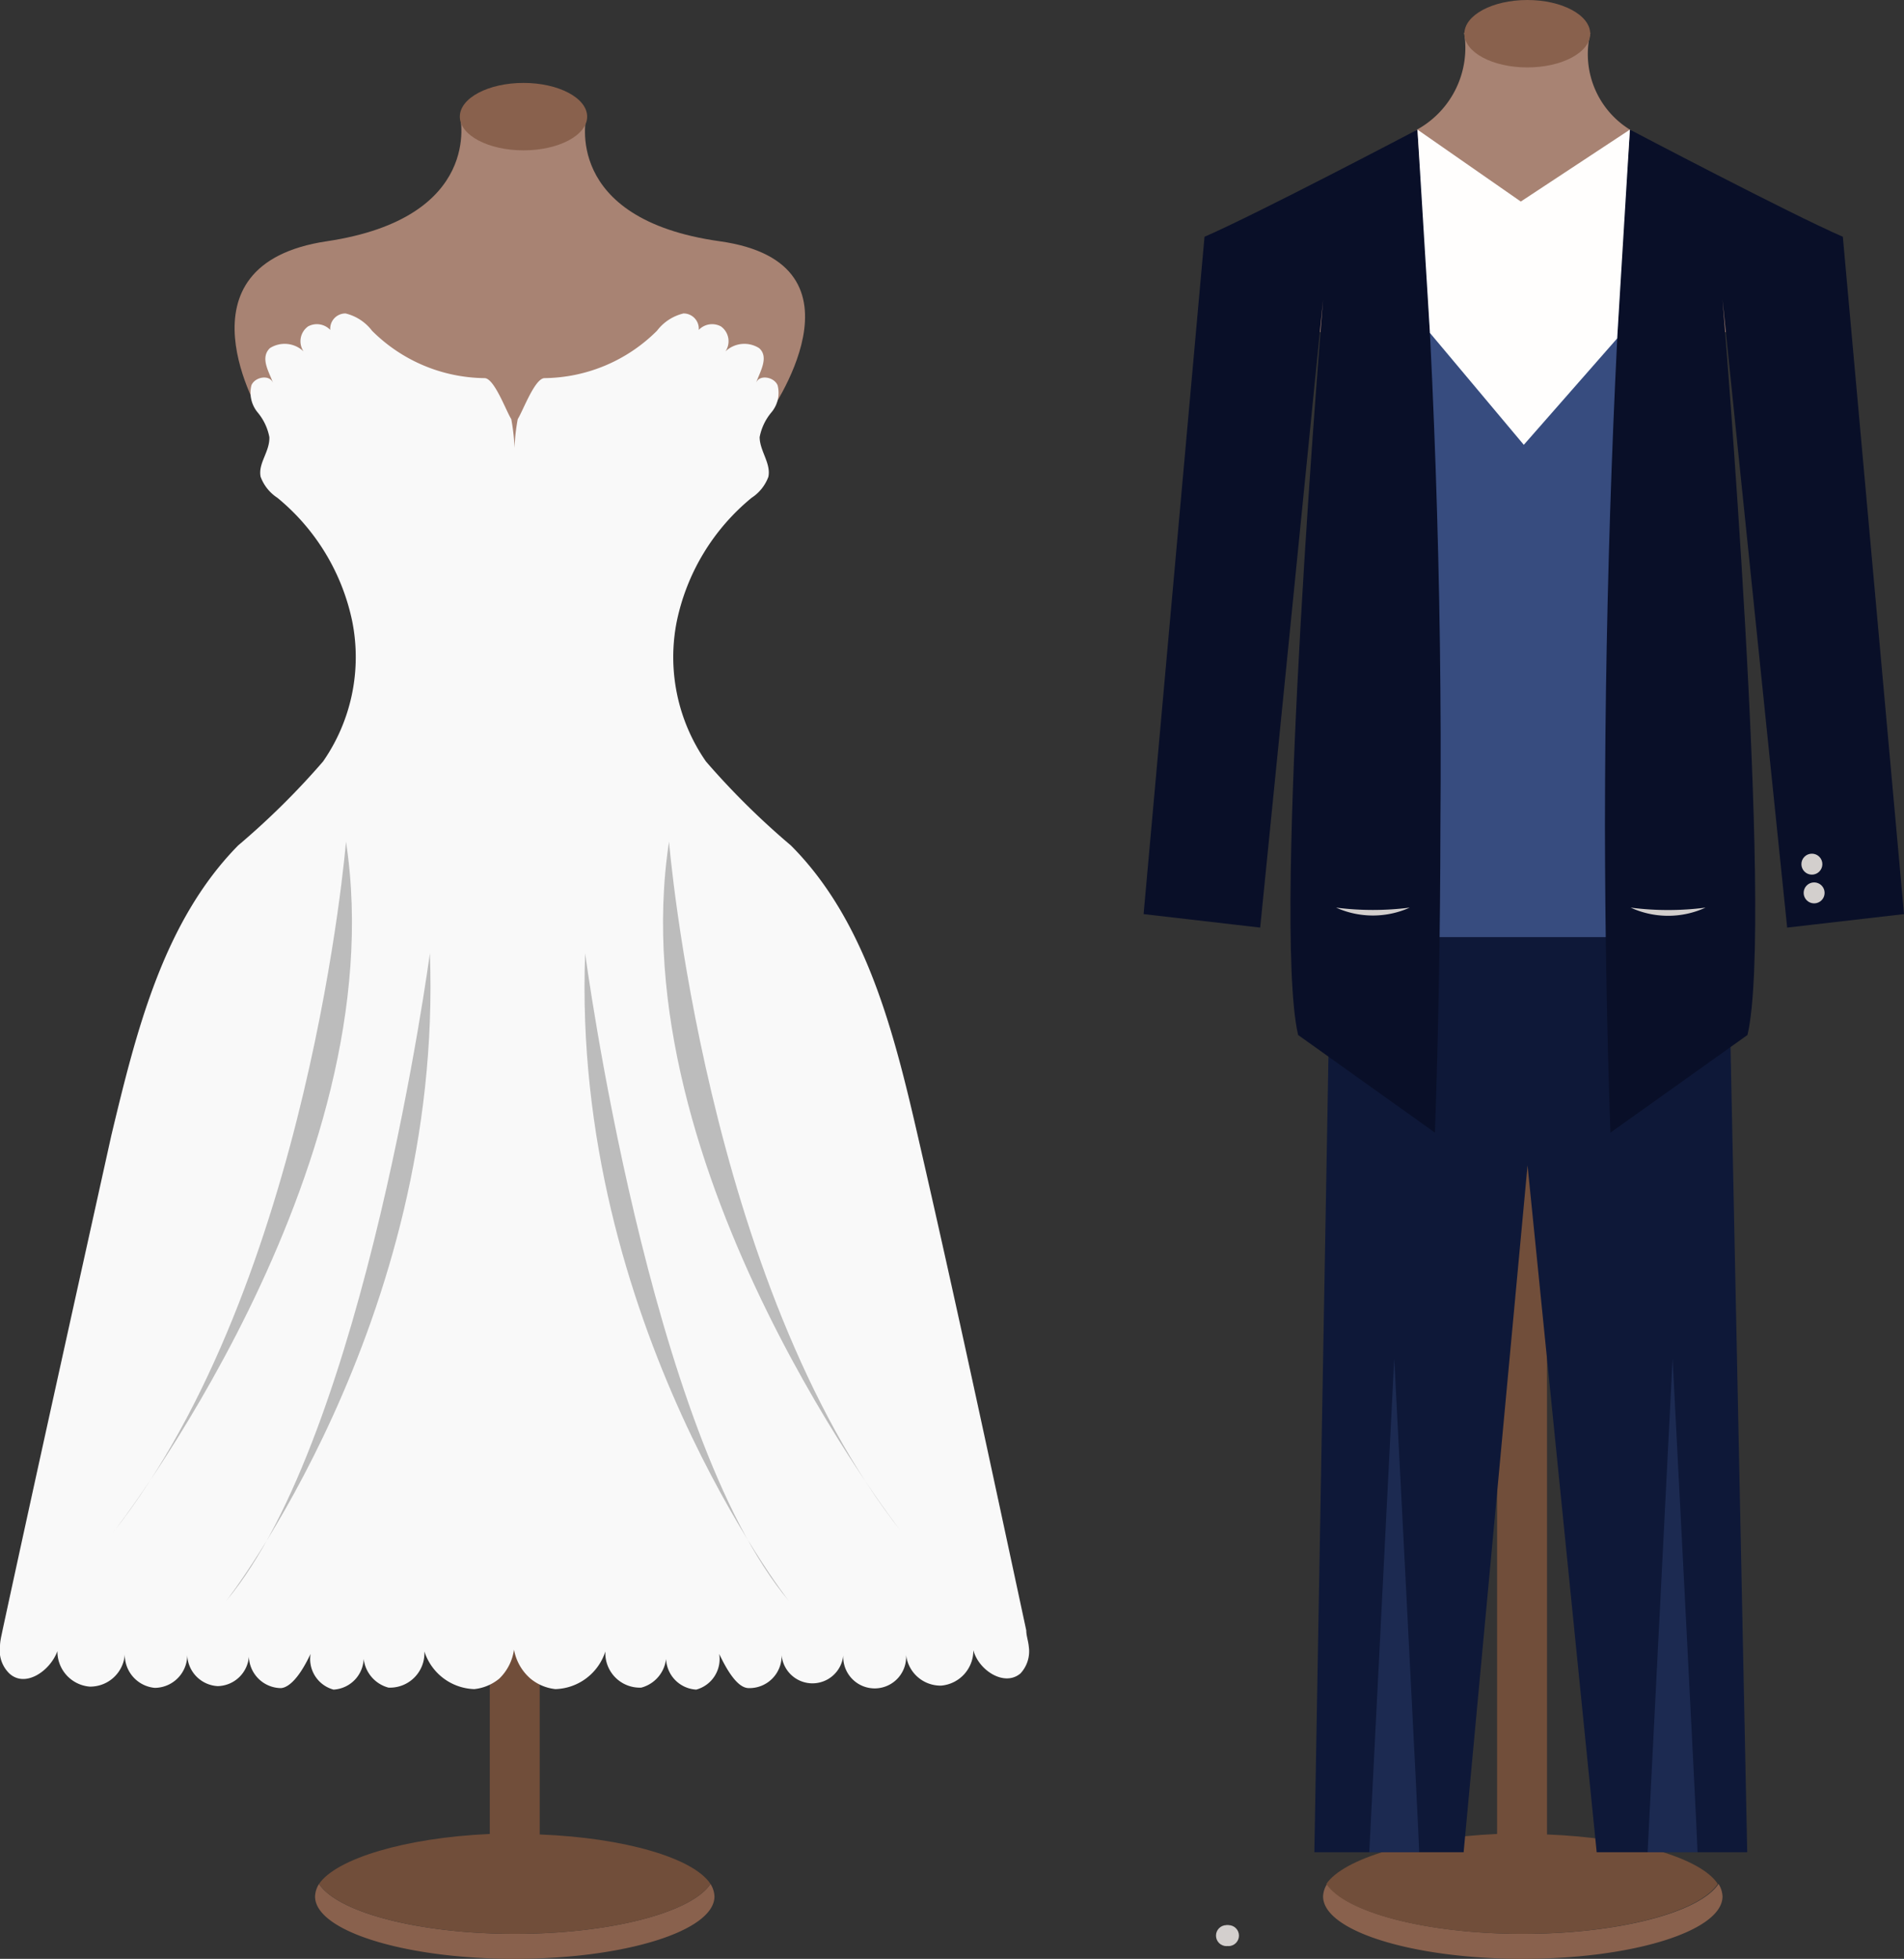 <svg xmlns="http://www.w3.org/2000/svg" viewBox="0 0 76.27 78.43"><rect x="0" y="0" width="76.27" height="78.43" fill="#333333" stroke="none"/><defs><style>.cls-1{fill:#89614d;}.cls-2{fill:#714e3a;}.cls-3{fill:#a88373;}.cls-4{fill:#f9f9f9;}.cls-5{fill:#bcbcbc;}.cls-6{fill:#d3cfcd;}.cls-11,.cls-7{fill:#374c7f;}.cls-8{fill:#0e1838;}.cls-9{fill:#090f28;}.cls-10{fill:#fffefd;}.cls-11{opacity:0.36;}</style></defs><title>Recurso 2</title><g id="Capa_2" data-name="Capa 2"><g id="Capa_4" data-name="Capa 4"><path class="cls-1" d="M28.62,75.93c0,1.38-3.58,2.5-8,2.5s-8-1.12-8-2.5a1,1,0,0,1,.16-.5c.75,1.14,4,2,7.84,2s7.09-.86,7.84-2A1,1,0,0,1,28.62,75.93Z"/><path class="cls-2" d="M28.46,75.43c-.75,1.14-4,2-7.84,2s-7.09-.86-7.84-2c.68-1,3.43-1.85,6.84-2V59.08h2V73.45C25,73.58,27.78,74.39,28.46,75.43Z"/><path class="cls-3" d="M30.75,16.66H21.17l-.55,2.11-.36-2.11h-9.8s-3.67-6.06,2.63-7,5.34-5,5.34-5h5.06s-1,4.11,5.34,5S30.75,16.66,30.75,16.66Z"/><path class="cls-4" d="M40.88,67c-.64.55-1.68-.12-1.89-.93a1.41,1.41,0,0,1-1.29,1.42,1.39,1.39,0,0,1-1.41-1.29,1.26,1.26,0,1,1-2.51.07,1.24,1.24,0,0,1-2.47,0A1.29,1.29,0,0,1,30,67.59c-.24,0-.63-.18-1.19-1.37a1.27,1.27,0,0,1-.92,1.43,1.28,1.28,0,0,1-1.2-1.43,1.35,1.35,0,0,1-1,1.35,1.38,1.38,0,0,1-1.44-1.45,2.17,2.17,0,0,1-2,1.51,1.88,1.88,0,0,1-1-.42,2,2,0,0,1-.66-1.16A2,2,0,0,1,20,67.21a1.88,1.88,0,0,1-1,.42,2.17,2.17,0,0,1-2-1.51,1.38,1.38,0,0,1-1.44,1.45,1.35,1.35,0,0,1-1-1.35,1.28,1.28,0,0,1-1.2,1.43,1.27,1.27,0,0,1-.92-1.43c-.56,1.19-1,1.36-1.19,1.37a1.3,1.3,0,0,1-1.28-1.26,1.28,1.28,0,0,1-1.25,1.18,1.29,1.29,0,0,1-1.22-1.25A1.31,1.31,0,0,1,6.2,67.58,1.32,1.32,0,0,1,5,66.24a1.39,1.39,0,0,1-1.41,1.29,1.41,1.41,0,0,1-1.29-1.42C2,66.92,1,67.59.37,67A1.28,1.28,0,0,1,0,65.92c0-.22.06-.43.1-.64C1.53,58.67,3,52.06,4.46,45.46c1-4.17,2.08-8.56,5.08-11.61a30.84,30.84,0,0,0,3.4-3.36,7.32,7.32,0,0,0,1.17-5.61,8.68,8.68,0,0,0-3-4.95,1.71,1.71,0,0,1-.67-.84c-.11-.54.37-1,.35-1.59a2.18,2.18,0,0,0-.48-1,1.24,1.24,0,0,1-.24-1.07c.14-.35.76-.45.87-.08-.12-.4-.55-1-.13-1.41a1.1,1.1,0,0,1,1.35.13.73.73,0,0,1,.18-1,.74.74,0,0,1,.89.14.61.61,0,0,1,.61-.66,1.88,1.88,0,0,1,1.06.69,6.47,6.47,0,0,0,4.51,1.9c.39,0,.86,1.31,1.07,1.64a7.94,7.94,0,0,1,.13,1.77,7.94,7.94,0,0,1,.13-1.77c.21-.33.68-1.63,1.07-1.64a6.47,6.47,0,0,0,4.51-1.9,1.88,1.88,0,0,1,1.06-.69.61.61,0,0,1,.61.66.74.74,0,0,1,.89-.14.73.73,0,0,1,.18,1,1.1,1.1,0,0,1,1.35-.13c.42.37,0,1-.13,1.41.11-.37.73-.27.87.08a1.21,1.21,0,0,1-.24,1.07,2.18,2.18,0,0,0-.48,1c0,.55.46,1.05.35,1.59a1.71,1.71,0,0,1-.67.84,8.68,8.68,0,0,0-3,4.95,7.32,7.32,0,0,0,1.17,5.61,30.84,30.84,0,0,0,3.4,3.36c3,3,4.12,7.44,5.08,11.61,1.52,6.6,2.93,13.21,4.35,19.82,0,.21.08.42.1.64A1.3,1.3,0,0,1,40.88,67Z"/><path class="cls-5" d="M13.86,33.7S12.41,51.36,4.53,61.36C4.53,61.36,15.87,46.88,13.86,33.7Z"/><path class="cls-5" d="M17.22,38.17S14.64,57.45,9.06,64.1C9.06,64.1,17.77,52.92,17.22,38.17Z"/><path class="cls-5" d="M26.8,33.7s1.45,17.66,9.33,27.66C36.13,61.36,24.78,46.88,26.8,33.7Z"/><path class="cls-5" d="M23.44,38.17S26,57.45,31.6,64.1C31.6,64.1,22.88,52.92,23.44,38.17Z"/><ellipse class="cls-1" cx="20.97" cy="4.67" rx="2.55" ry="1.35"/><circle class="cls-6" cx="49.21" cy="77.5" r="0.42"/><circle class="cls-6" cx="49.13" cy="77.5" r="0.42"/><path class="cls-1" d="M69,75.93c0,1.38-3.58,2.5-8,2.5s-8-1.12-8-2.5a1,1,0,0,1,.16-.5c.75,1.14,4,2,7.84,2s7.09-.86,7.84-2A1,1,0,0,1,69,75.93Z"/><path class="cls-2" d="M68.81,75.43c-.75,1.14-4,2-7.84,2s-7.09-.86-7.84-2c.68-1,3.43-1.85,6.84-2V30.8h2V73.45C65.38,73.58,68.13,74.39,68.81,75.43Z"/><path class="cls-3" d="M71,13.3H61.39l-.55,2.11-.36-2.11h-9.8s-2.93-3.69,3.37-4.6c1.56-.22,1.94-3,2.73-3.52a3.74,3.74,0,0,0,1.87-3.87h5.06a3.55,3.55,0,0,0,1.58,3.88c.8.53.79,3.45,2.42,3.69C74,9.79,71,13.3,71,13.3Z"/><polygon class="cls-7" points="55.29 11.22 66.8 10.72 66.42 38.5 55.29 38.74 55.29 11.22"/><polygon class="cls-8" points="61.19 46.66 58.63 74.16 52.65 74.16 53.3 37.52 69.23 37.52 69.99 74.16 63.96 74.16 61.19 46.66"/><path class="cls-9" d="M56.78,5.19s-6.41,3.37-8.53,4.29L45.81,36.6l4.67.54L53,12s-2.07,24.87-1,29.44l5.48,3.91q.21-6,.22-12.28C57.78,23.32,57.42,14,56.78,5.19Z"/><path class="cls-9" d="M65.29,5.19s6.41,3.37,8.53,4.29L76.27,36.6l-4.68.54L69,12s2.08,24.87,1,29.44l-5.49,3.91q-.21-6-.22-12.28C64.3,23.32,64.66,14,65.29,5.19Z"/><polygon class="cls-10" points="56.78 5.19 60.92 8.07 65.29 5.19 64.78 13.55 61.04 17.81 57.28 13.33 56.78 5.19"/><path class="cls-6" d="M53.52,36.34a11.64,11.64,0,0,0,2.95,0A3.6,3.6,0,0,1,53.52,36.34Z"/><circle class="cls-6" cx="72.58" cy="34.6" r="0.42"/><circle class="cls-6" cx="72.67" cy="35.75" r="0.42"/><path class="cls-6" d="M65.32,36.34a3.6,3.6,0,0,0,3,0,11.64,11.64,0,0,1-3,0"/><path class="cls-11" d="M56.85,74.16c0-.44-1-19.77-1-19.77l-1,19.77"/><path class="cls-11" d="M68,74.16c0-.44-1-19.77-1-19.77L66,74.16"/><ellipse class="cls-1" cx="61.18" cy="1.35" rx="2.52" ry="1.35"/></g></g></svg>